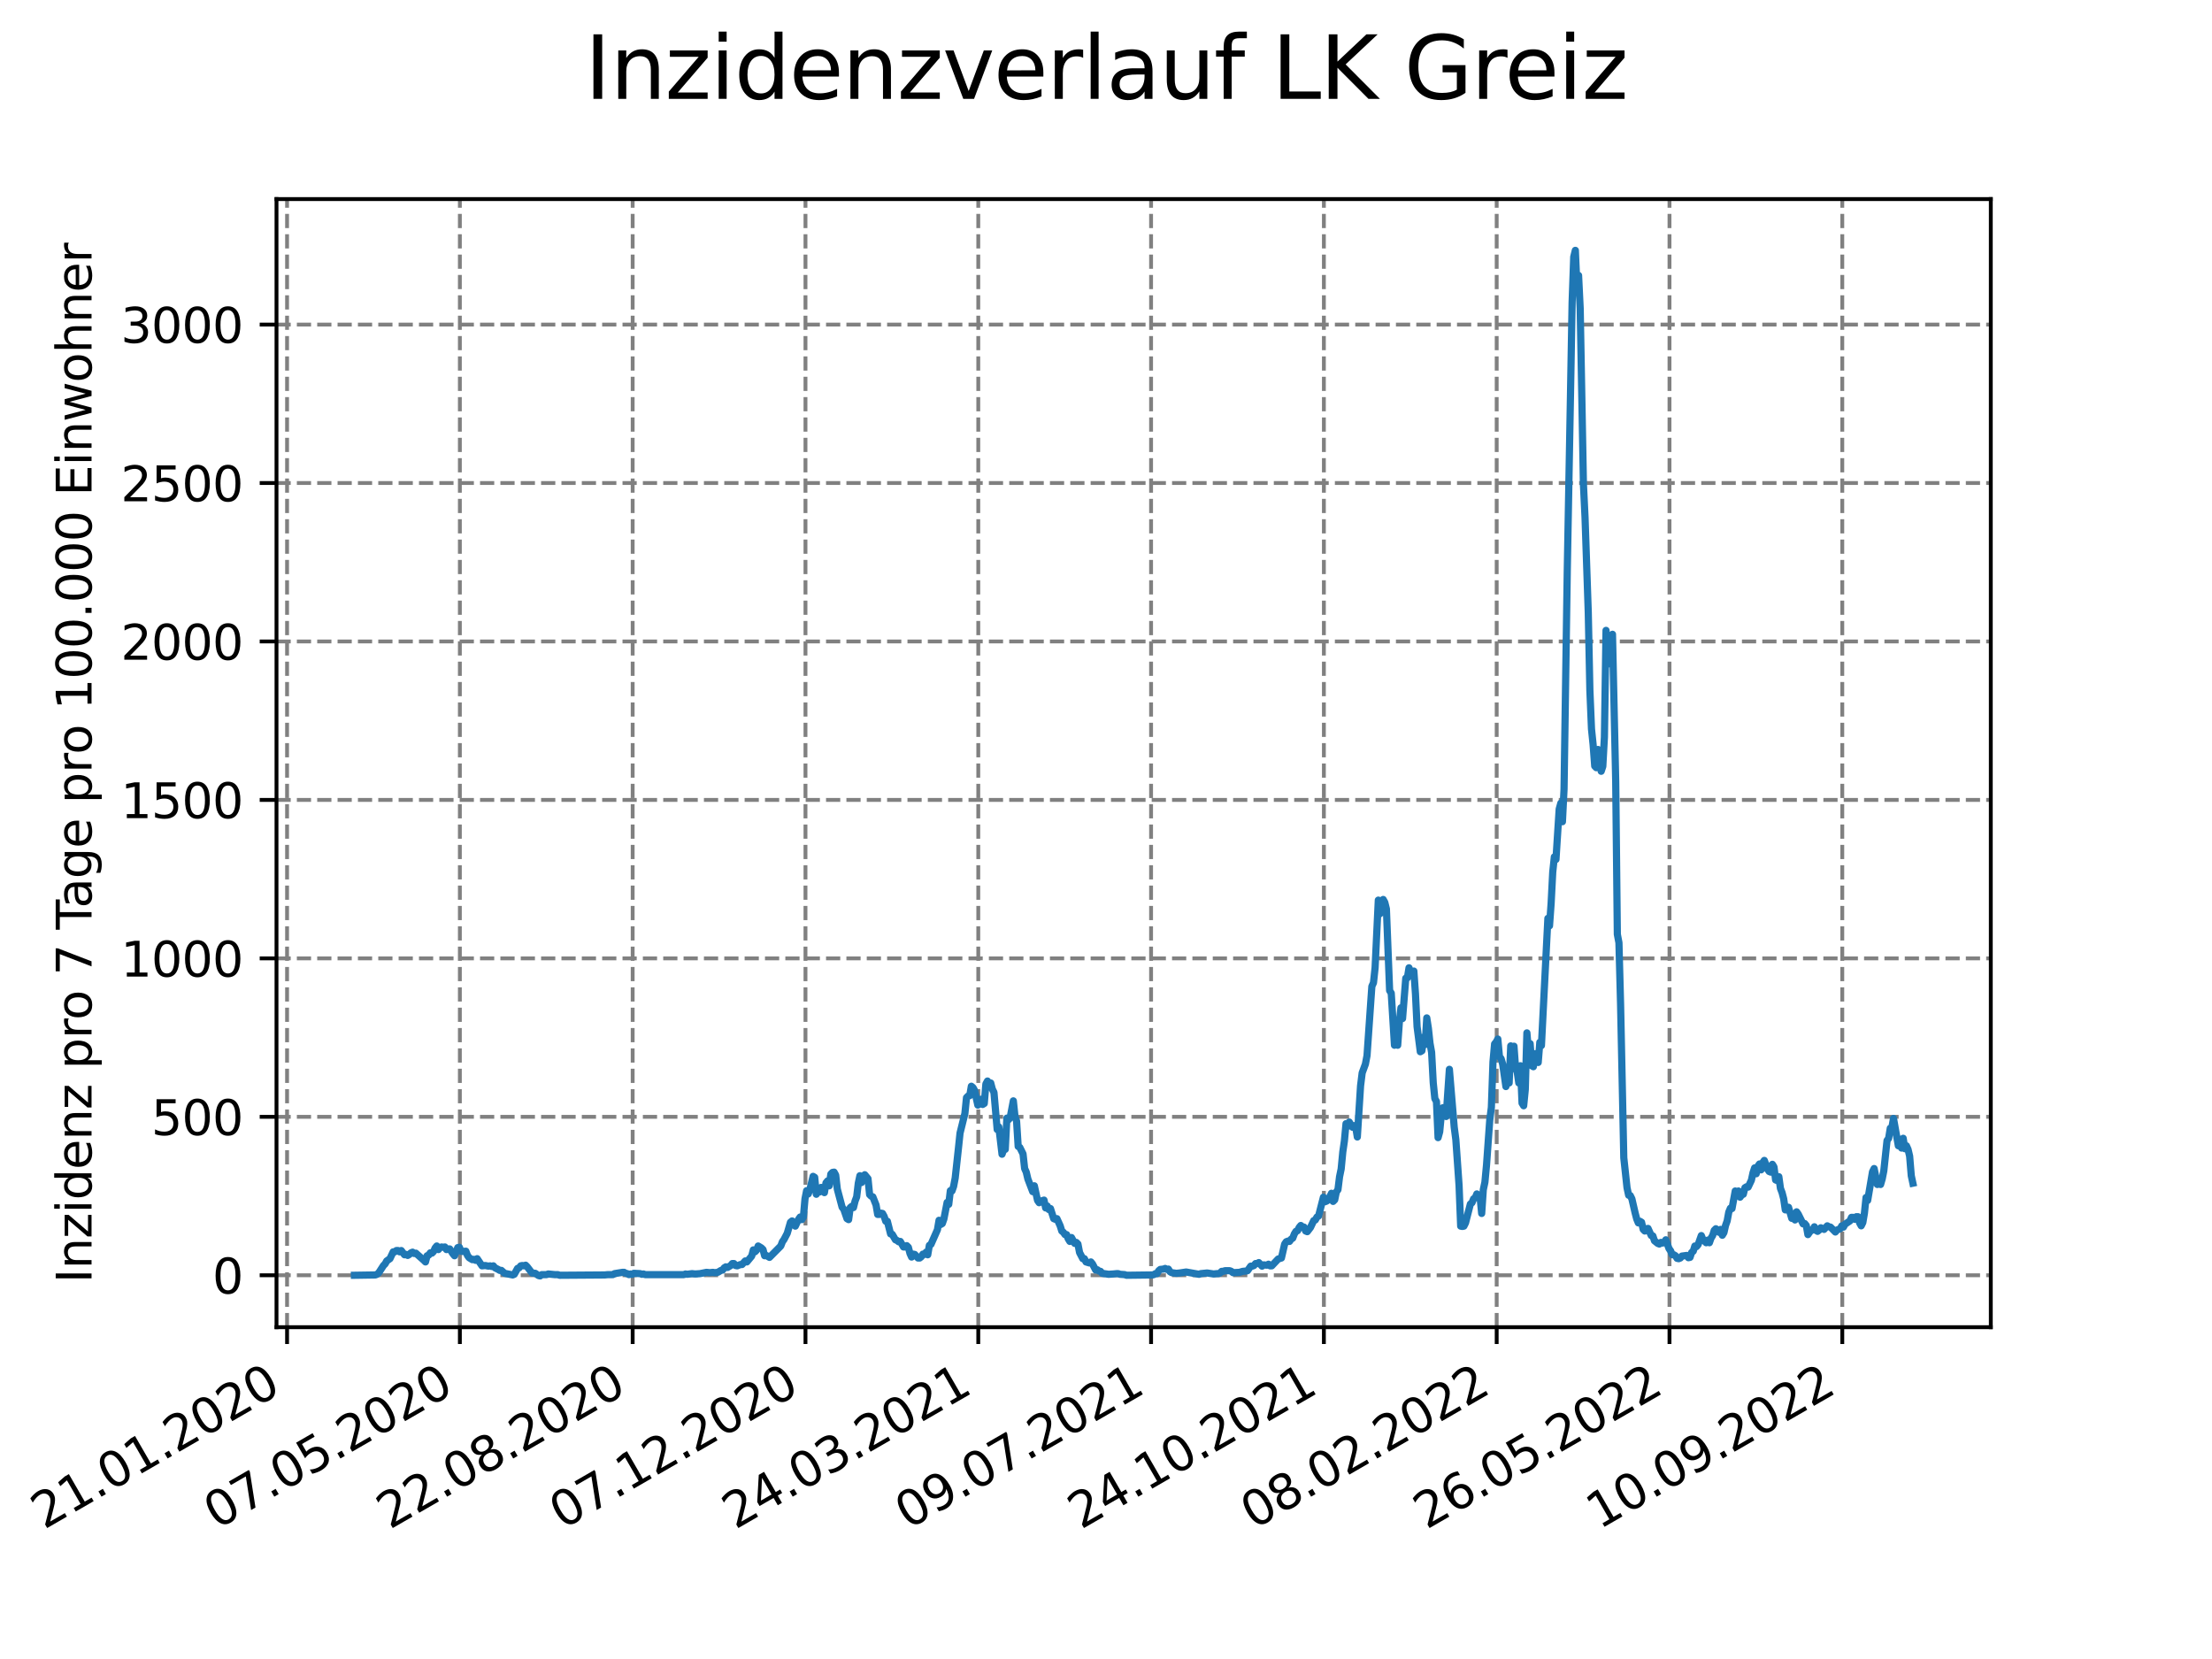 <?xml version="1.0" encoding="utf-8" standalone="no"?>
<!DOCTYPE svg PUBLIC "-//W3C//DTD SVG 1.1//EN"
  "http://www.w3.org/Graphics/SVG/1.1/DTD/svg11.dtd">
<svg xmlns:xlink="http://www.w3.org/1999/xlink" width="460.8pt" height="345.6pt" viewBox="0 0 460.8 345.6" xmlns="http://www.w3.org/2000/svg" version="1.1">
 <defs>
  <style type="text/css">*{stroke-linejoin: round; stroke-linecap: butt}</style>
 </defs>
 <g id="figure_1">
  <g id="patch_1">
   <path d="M 0 345.6 
L 460.8 345.6 
L 460.8 0 
L 0 0 
z
" style="fill: #ffffff"/>
  </g>
  <g id="axes_1">
   <g id="patch_2">
    <path d="M 57.6 276.48 
L 414.72 276.48 
L 414.72 41.472 
L 57.6 41.472 
z
" style="fill: #ffffff"/>
   </g>
   <g id="matplotlib.axis_1">
    <g id="xtick_1">
     <g id="line2d_1">
      <path d="M 59.801 276.48 
L 59.801 41.472 
" clip-path="url(#p6208807a1b)" style="fill: none; stroke-dasharray: 2.96,1.28; stroke-dashoffset: 0; stroke: #808080; stroke-width: 0.8"/>
     </g>
     <g id="line2d_2">
      <defs>
       <path id="m3dc51a7483" d="M 0 0 
L 0 3.5 
" style="stroke: #000000; stroke-width: 0.8"/>
      </defs>
      <g>
       <use xlink:href="#m3dc51a7483" x="59.801" y="276.48" style="stroke: #000000; stroke-width: 0.8"/>
      </g>
     </g>
     <g id="text_1">
      <!-- 21.01.2020 -->
      <g transform="translate(9.176 318.689) rotate(-30) scale(0.1 -0.1)">
       <defs>
        <path id="DejaVuSans-32" d="M 1228 531 
L 3431 531 
L 3431 0 
L 469 0 
L 469 531 
Q 828 903 1448 1529 
Q 2069 2156 2228 2338 
Q 2531 2678 2651 2914 
Q 2772 3150 2772 3378 
Q 2772 3750 2511 3984 
Q 2250 4219 1831 4219 
Q 1534 4219 1204 4116 
Q 875 4013 500 3803 
L 500 4441 
Q 881 4594 1212 4672 
Q 1544 4750 1819 4750 
Q 2544 4750 2975 4387 
Q 3406 4025 3406 3419 
Q 3406 3131 3298 2873 
Q 3191 2616 2906 2266 
Q 2828 2175 2409 1742 
Q 1991 1309 1228 531 
z
" transform="scale(0.016)"/>
        <path id="DejaVuSans-31" d="M 794 531 
L 1825 531 
L 1825 4091 
L 703 3866 
L 703 4441 
L 1819 4666 
L 2450 4666 
L 2450 531 
L 3481 531 
L 3481 0 
L 794 0 
L 794 531 
z
" transform="scale(0.016)"/>
        <path id="DejaVuSans-2e" d="M 684 794 
L 1344 794 
L 1344 0 
L 684 0 
L 684 794 
z
" transform="scale(0.016)"/>
        <path id="DejaVuSans-30" d="M 2034 4250 
Q 1547 4250 1301 3770 
Q 1056 3291 1056 2328 
Q 1056 1369 1301 889 
Q 1547 409 2034 409 
Q 2525 409 2770 889 
Q 3016 1369 3016 2328 
Q 3016 3291 2770 3770 
Q 2525 4250 2034 4250 
z
M 2034 4750 
Q 2819 4750 3233 4129 
Q 3647 3509 3647 2328 
Q 3647 1150 3233 529 
Q 2819 -91 2034 -91 
Q 1250 -91 836 529 
Q 422 1150 422 2328 
Q 422 3509 836 4129 
Q 1250 4750 2034 4750 
z
" transform="scale(0.016)"/>
       </defs>
       <use xlink:href="#DejaVuSans-32"/>
       <use xlink:href="#DejaVuSans-31" x="63.623"/>
       <use xlink:href="#DejaVuSans-2e" x="127.246"/>
       <use xlink:href="#DejaVuSans-30" x="159.033"/>
       <use xlink:href="#DejaVuSans-31" x="222.656"/>
       <use xlink:href="#DejaVuSans-2e" x="286.279"/>
       <use xlink:href="#DejaVuSans-32" x="318.066"/>
       <use xlink:href="#DejaVuSans-30" x="381.689"/>
       <use xlink:href="#DejaVuSans-32" x="445.312"/>
       <use xlink:href="#DejaVuSans-30" x="508.936"/>
      </g>
     </g>
    </g>
    <g id="xtick_2">
     <g id="line2d_3">
      <path d="M 95.799 276.48 
L 95.799 41.472 
" clip-path="url(#p6208807a1b)" style="fill: none; stroke-dasharray: 2.96,1.28; stroke-dashoffset: 0; stroke: #808080; stroke-width: 0.8"/>
     </g>
     <g id="line2d_4">
      <g>
       <use xlink:href="#m3dc51a7483" x="95.799" y="276.48" style="stroke: #000000; stroke-width: 0.8"/>
      </g>
     </g>
     <g id="text_2">
      <!-- 07.05.2020 -->
      <g transform="translate(45.174 318.689) rotate(-30) scale(0.1 -0.1)">
       <defs>
        <path id="DejaVuSans-37" d="M 525 4666 
L 3525 4666 
L 3525 4397 
L 1831 0 
L 1172 0 
L 2766 4134 
L 525 4134 
L 525 4666 
z
" transform="scale(0.016)"/>
        <path id="DejaVuSans-35" d="M 691 4666 
L 3169 4666 
L 3169 4134 
L 1269 4134 
L 1269 2991 
Q 1406 3038 1543 3061 
Q 1681 3084 1819 3084 
Q 2600 3084 3056 2656 
Q 3513 2228 3513 1497 
Q 3513 744 3044 326 
Q 2575 -91 1722 -91 
Q 1428 -91 1123 -41 
Q 819 9 494 109 
L 494 744 
Q 775 591 1075 516 
Q 1375 441 1709 441 
Q 2250 441 2565 725 
Q 2881 1009 2881 1497 
Q 2881 1984 2565 2268 
Q 2250 2553 1709 2553 
Q 1456 2553 1204 2497 
Q 953 2441 691 2322 
L 691 4666 
z
" transform="scale(0.016)"/>
       </defs>
       <use xlink:href="#DejaVuSans-30"/>
       <use xlink:href="#DejaVuSans-37" x="63.623"/>
       <use xlink:href="#DejaVuSans-2e" x="127.246"/>
       <use xlink:href="#DejaVuSans-30" x="159.033"/>
       <use xlink:href="#DejaVuSans-35" x="222.656"/>
       <use xlink:href="#DejaVuSans-2e" x="286.279"/>
       <use xlink:href="#DejaVuSans-32" x="318.066"/>
       <use xlink:href="#DejaVuSans-30" x="381.689"/>
       <use xlink:href="#DejaVuSans-32" x="445.312"/>
       <use xlink:href="#DejaVuSans-30" x="508.936"/>
      </g>
     </g>
    </g>
    <g id="xtick_3">
     <g id="line2d_5">
      <path d="M 131.797 276.48 
L 131.797 41.472 
" clip-path="url(#p6208807a1b)" style="fill: none; stroke-dasharray: 2.96,1.28; stroke-dashoffset: 0; stroke: #808080; stroke-width: 0.8"/>
     </g>
     <g id="line2d_6">
      <g>
       <use xlink:href="#m3dc51a7483" x="131.797" y="276.48" style="stroke: #000000; stroke-width: 0.8"/>
      </g>
     </g>
     <g id="text_3">
      <!-- 22.08.2020 -->
      <g transform="translate(81.172 318.689) rotate(-30) scale(0.1 -0.1)">
       <defs>
        <path id="DejaVuSans-38" d="M 2034 2216 
Q 1584 2216 1326 1975 
Q 1069 1734 1069 1313 
Q 1069 891 1326 650 
Q 1584 409 2034 409 
Q 2484 409 2743 651 
Q 3003 894 3003 1313 
Q 3003 1734 2745 1975 
Q 2488 2216 2034 2216 
z
M 1403 2484 
Q 997 2584 770 2862 
Q 544 3141 544 3541 
Q 544 4100 942 4425 
Q 1341 4750 2034 4750 
Q 2731 4750 3128 4425 
Q 3525 4100 3525 3541 
Q 3525 3141 3298 2862 
Q 3072 2584 2669 2484 
Q 3125 2378 3379 2068 
Q 3634 1759 3634 1313 
Q 3634 634 3220 271 
Q 2806 -91 2034 -91 
Q 1263 -91 848 271 
Q 434 634 434 1313 
Q 434 1759 690 2068 
Q 947 2378 1403 2484 
z
M 1172 3481 
Q 1172 3119 1398 2916 
Q 1625 2713 2034 2713 
Q 2441 2713 2670 2916 
Q 2900 3119 2900 3481 
Q 2900 3844 2670 4047 
Q 2441 4250 2034 4250 
Q 1625 4250 1398 4047 
Q 1172 3844 1172 3481 
z
" transform="scale(0.016)"/>
       </defs>
       <use xlink:href="#DejaVuSans-32"/>
       <use xlink:href="#DejaVuSans-32" x="63.623"/>
       <use xlink:href="#DejaVuSans-2e" x="127.246"/>
       <use xlink:href="#DejaVuSans-30" x="159.033"/>
       <use xlink:href="#DejaVuSans-38" x="222.656"/>
       <use xlink:href="#DejaVuSans-2e" x="286.279"/>
       <use xlink:href="#DejaVuSans-32" x="318.066"/>
       <use xlink:href="#DejaVuSans-30" x="381.689"/>
       <use xlink:href="#DejaVuSans-32" x="445.312"/>
       <use xlink:href="#DejaVuSans-30" x="508.936"/>
      </g>
     </g>
    </g>
    <g id="xtick_4">
     <g id="line2d_7">
      <path d="M 167.795 276.48 
L 167.795 41.472 
" clip-path="url(#p6208807a1b)" style="fill: none; stroke-dasharray: 2.96,1.28; stroke-dashoffset: 0; stroke: #808080; stroke-width: 0.8"/>
     </g>
     <g id="line2d_8">
      <g>
       <use xlink:href="#m3dc51a7483" x="167.795" y="276.48" style="stroke: #000000; stroke-width: 0.8"/>
      </g>
     </g>
     <g id="text_4">
      <!-- 07.12.2020 -->
      <g transform="translate(117.169 318.689) rotate(-30) scale(0.1 -0.1)">
       <use xlink:href="#DejaVuSans-30"/>
       <use xlink:href="#DejaVuSans-37" x="63.623"/>
       <use xlink:href="#DejaVuSans-2e" x="127.246"/>
       <use xlink:href="#DejaVuSans-31" x="159.033"/>
       <use xlink:href="#DejaVuSans-32" x="222.656"/>
       <use xlink:href="#DejaVuSans-2e" x="286.279"/>
       <use xlink:href="#DejaVuSans-32" x="318.066"/>
       <use xlink:href="#DejaVuSans-30" x="381.689"/>
       <use xlink:href="#DejaVuSans-32" x="445.312"/>
       <use xlink:href="#DejaVuSans-30" x="508.936"/>
      </g>
     </g>
    </g>
    <g id="xtick_5">
     <g id="line2d_9">
      <path d="M 203.793 276.48 
L 203.793 41.472 
" clip-path="url(#p6208807a1b)" style="fill: none; stroke-dasharray: 2.96,1.28; stroke-dashoffset: 0; stroke: #808080; stroke-width: 0.8"/>
     </g>
     <g id="line2d_10">
      <g>
       <use xlink:href="#m3dc51a7483" x="203.793" y="276.48" style="stroke: #000000; stroke-width: 0.8"/>
      </g>
     </g>
     <g id="text_5">
      <!-- 24.03.2021 -->
      <g transform="translate(153.167 318.689) rotate(-30) scale(0.1 -0.1)">
       <defs>
        <path id="DejaVuSans-34" d="M 2419 4116 
L 825 1625 
L 2419 1625 
L 2419 4116 
z
M 2253 4666 
L 3047 4666 
L 3047 1625 
L 3713 1625 
L 3713 1100 
L 3047 1100 
L 3047 0 
L 2419 0 
L 2419 1100 
L 313 1100 
L 313 1709 
L 2253 4666 
z
" transform="scale(0.016)"/>
        <path id="DejaVuSans-33" d="M 2597 2516 
Q 3050 2419 3304 2112 
Q 3559 1806 3559 1356 
Q 3559 666 3084 287 
Q 2609 -91 1734 -91 
Q 1441 -91 1130 -33 
Q 819 25 488 141 
L 488 750 
Q 750 597 1062 519 
Q 1375 441 1716 441 
Q 2309 441 2620 675 
Q 2931 909 2931 1356 
Q 2931 1769 2642 2001 
Q 2353 2234 1838 2234 
L 1294 2234 
L 1294 2753 
L 1863 2753 
Q 2328 2753 2575 2939 
Q 2822 3125 2822 3475 
Q 2822 3834 2567 4026 
Q 2313 4219 1838 4219 
Q 1578 4219 1281 4162 
Q 984 4106 628 3988 
L 628 4550 
Q 988 4650 1302 4700 
Q 1616 4750 1894 4750 
Q 2613 4750 3031 4423 
Q 3450 4097 3450 3541 
Q 3450 3153 3228 2886 
Q 3006 2619 2597 2516 
z
" transform="scale(0.016)"/>
       </defs>
       <use xlink:href="#DejaVuSans-32"/>
       <use xlink:href="#DejaVuSans-34" x="63.623"/>
       <use xlink:href="#DejaVuSans-2e" x="127.246"/>
       <use xlink:href="#DejaVuSans-30" x="159.033"/>
       <use xlink:href="#DejaVuSans-33" x="222.656"/>
       <use xlink:href="#DejaVuSans-2e" x="286.279"/>
       <use xlink:href="#DejaVuSans-32" x="318.066"/>
       <use xlink:href="#DejaVuSans-30" x="381.689"/>
       <use xlink:href="#DejaVuSans-32" x="445.312"/>
       <use xlink:href="#DejaVuSans-31" x="508.936"/>
      </g>
     </g>
    </g>
    <g id="xtick_6">
     <g id="line2d_11">
      <path d="M 239.791 276.48 
L 239.791 41.472 
" clip-path="url(#p6208807a1b)" style="fill: none; stroke-dasharray: 2.96,1.28; stroke-dashoffset: 0; stroke: #808080; stroke-width: 0.8"/>
     </g>
     <g id="line2d_12">
      <g>
       <use xlink:href="#m3dc51a7483" x="239.791" y="276.48" style="stroke: #000000; stroke-width: 0.8"/>
      </g>
     </g>
     <g id="text_6">
      <!-- 09.07.2021 -->
      <g transform="translate(189.165 318.689) rotate(-30) scale(0.1 -0.1)">
       <defs>
        <path id="DejaVuSans-39" d="M 703 97 
L 703 672 
Q 941 559 1184 500 
Q 1428 441 1663 441 
Q 2288 441 2617 861 
Q 2947 1281 2994 2138 
Q 2813 1869 2534 1725 
Q 2256 1581 1919 1581 
Q 1219 1581 811 2004 
Q 403 2428 403 3163 
Q 403 3881 828 4315 
Q 1253 4750 1959 4750 
Q 2769 4750 3195 4129 
Q 3622 3509 3622 2328 
Q 3622 1225 3098 567 
Q 2575 -91 1691 -91 
Q 1453 -91 1209 -44 
Q 966 3 703 97 
z
M 1959 2075 
Q 2384 2075 2632 2365 
Q 2881 2656 2881 3163 
Q 2881 3666 2632 3958 
Q 2384 4250 1959 4250 
Q 1534 4250 1286 3958 
Q 1038 3666 1038 3163 
Q 1038 2656 1286 2365 
Q 1534 2075 1959 2075 
z
" transform="scale(0.016)"/>
       </defs>
       <use xlink:href="#DejaVuSans-30"/>
       <use xlink:href="#DejaVuSans-39" x="63.623"/>
       <use xlink:href="#DejaVuSans-2e" x="127.246"/>
       <use xlink:href="#DejaVuSans-30" x="159.033"/>
       <use xlink:href="#DejaVuSans-37" x="222.656"/>
       <use xlink:href="#DejaVuSans-2e" x="286.279"/>
       <use xlink:href="#DejaVuSans-32" x="318.066"/>
       <use xlink:href="#DejaVuSans-30" x="381.689"/>
       <use xlink:href="#DejaVuSans-32" x="445.312"/>
       <use xlink:href="#DejaVuSans-31" x="508.936"/>
      </g>
     </g>
    </g>
    <g id="xtick_7">
     <g id="line2d_13">
      <path d="M 275.789 276.48 
L 275.789 41.472 
" clip-path="url(#p6208807a1b)" style="fill: none; stroke-dasharray: 2.96,1.28; stroke-dashoffset: 0; stroke: #808080; stroke-width: 0.8"/>
     </g>
     <g id="line2d_14">
      <g>
       <use xlink:href="#m3dc51a7483" x="275.789" y="276.48" style="stroke: #000000; stroke-width: 0.8"/>
      </g>
     </g>
     <g id="text_7">
      <!-- 24.10.2021 -->
      <g transform="translate(225.163 318.689) rotate(-30) scale(0.1 -0.1)">
       <use xlink:href="#DejaVuSans-32"/>
       <use xlink:href="#DejaVuSans-34" x="63.623"/>
       <use xlink:href="#DejaVuSans-2e" x="127.246"/>
       <use xlink:href="#DejaVuSans-31" x="159.033"/>
       <use xlink:href="#DejaVuSans-30" x="222.656"/>
       <use xlink:href="#DejaVuSans-2e" x="286.279"/>
       <use xlink:href="#DejaVuSans-32" x="318.066"/>
       <use xlink:href="#DejaVuSans-30" x="381.689"/>
       <use xlink:href="#DejaVuSans-32" x="445.312"/>
       <use xlink:href="#DejaVuSans-31" x="508.936"/>
      </g>
     </g>
    </g>
    <g id="xtick_8">
     <g id="line2d_15">
      <path d="M 311.787 276.48 
L 311.787 41.472 
" clip-path="url(#p6208807a1b)" style="fill: none; stroke-dasharray: 2.96,1.28; stroke-dashoffset: 0; stroke: #808080; stroke-width: 0.8"/>
     </g>
     <g id="line2d_16">
      <g>
       <use xlink:href="#m3dc51a7483" x="311.787" y="276.48" style="stroke: #000000; stroke-width: 0.8"/>
      </g>
     </g>
     <g id="text_8">
      <!-- 08.02.2022 -->
      <g transform="translate(261.161 318.689) rotate(-30) scale(0.1 -0.1)">
       <use xlink:href="#DejaVuSans-30"/>
       <use xlink:href="#DejaVuSans-38" x="63.623"/>
       <use xlink:href="#DejaVuSans-2e" x="127.246"/>
       <use xlink:href="#DejaVuSans-30" x="159.033"/>
       <use xlink:href="#DejaVuSans-32" x="222.656"/>
       <use xlink:href="#DejaVuSans-2e" x="286.279"/>
       <use xlink:href="#DejaVuSans-32" x="318.066"/>
       <use xlink:href="#DejaVuSans-30" x="381.689"/>
       <use xlink:href="#DejaVuSans-32" x="445.312"/>
       <use xlink:href="#DejaVuSans-32" x="508.936"/>
      </g>
     </g>
    </g>
    <g id="xtick_9">
     <g id="line2d_17">
      <path d="M 347.785 276.48 
L 347.785 41.472 
" clip-path="url(#p6208807a1b)" style="fill: none; stroke-dasharray: 2.96,1.28; stroke-dashoffset: 0; stroke: #808080; stroke-width: 0.8"/>
     </g>
     <g id="line2d_18">
      <g>
       <use xlink:href="#m3dc51a7483" x="347.785" y="276.48" style="stroke: #000000; stroke-width: 0.8"/>
      </g>
     </g>
     <g id="text_9">
      <!-- 26.05.2022 -->
      <g transform="translate(297.159 318.689) rotate(-30) scale(0.1 -0.1)">
       <defs>
        <path id="DejaVuSans-36" d="M 2113 2584 
Q 1688 2584 1439 2293 
Q 1191 2003 1191 1497 
Q 1191 994 1439 701 
Q 1688 409 2113 409 
Q 2538 409 2786 701 
Q 3034 994 3034 1497 
Q 3034 2003 2786 2293 
Q 2538 2584 2113 2584 
z
M 3366 4563 
L 3366 3988 
Q 3128 4100 2886 4159 
Q 2644 4219 2406 4219 
Q 1781 4219 1451 3797 
Q 1122 3375 1075 2522 
Q 1259 2794 1537 2939 
Q 1816 3084 2150 3084 
Q 2853 3084 3261 2657 
Q 3669 2231 3669 1497 
Q 3669 778 3244 343 
Q 2819 -91 2113 -91 
Q 1303 -91 875 529 
Q 447 1150 447 2328 
Q 447 3434 972 4092 
Q 1497 4750 2381 4750 
Q 2619 4750 2861 4703 
Q 3103 4656 3366 4563 
z
" transform="scale(0.016)"/>
       </defs>
       <use xlink:href="#DejaVuSans-32"/>
       <use xlink:href="#DejaVuSans-36" x="63.623"/>
       <use xlink:href="#DejaVuSans-2e" x="127.246"/>
       <use xlink:href="#DejaVuSans-30" x="159.033"/>
       <use xlink:href="#DejaVuSans-35" x="222.656"/>
       <use xlink:href="#DejaVuSans-2e" x="286.279"/>
       <use xlink:href="#DejaVuSans-32" x="318.066"/>
       <use xlink:href="#DejaVuSans-30" x="381.689"/>
       <use xlink:href="#DejaVuSans-32" x="445.312"/>
       <use xlink:href="#DejaVuSans-32" x="508.936"/>
      </g>
     </g>
    </g>
    <g id="xtick_10">
     <g id="line2d_19">
      <path d="M 383.782 276.48 
L 383.782 41.472 
" clip-path="url(#p6208807a1b)" style="fill: none; stroke-dasharray: 2.96,1.28; stroke-dashoffset: 0; stroke: #808080; stroke-width: 0.8"/>
     </g>
     <g id="line2d_20">
      <g>
       <use xlink:href="#m3dc51a7483" x="383.782" y="276.48" style="stroke: #000000; stroke-width: 0.8"/>
      </g>
     </g>
     <g id="text_10">
      <!-- 10.09.2022 -->
      <g transform="translate(333.157 318.689) rotate(-30) scale(0.1 -0.1)">
       <use xlink:href="#DejaVuSans-31"/>
       <use xlink:href="#DejaVuSans-30" x="63.623"/>
       <use xlink:href="#DejaVuSans-2e" x="127.246"/>
       <use xlink:href="#DejaVuSans-30" x="159.033"/>
       <use xlink:href="#DejaVuSans-39" x="222.656"/>
       <use xlink:href="#DejaVuSans-2e" x="286.279"/>
       <use xlink:href="#DejaVuSans-32" x="318.066"/>
       <use xlink:href="#DejaVuSans-30" x="381.689"/>
       <use xlink:href="#DejaVuSans-32" x="445.312"/>
       <use xlink:href="#DejaVuSans-32" x="508.936"/>
      </g>
     </g>
    </g>
   </g>
   <g id="matplotlib.axis_2">
    <g id="ytick_1">
     <g id="line2d_21">
      <path d="M 57.6 265.662 
L 414.72 265.662 
" clip-path="url(#p6208807a1b)" style="fill: none; stroke-dasharray: 2.96,1.28; stroke-dashoffset: 0; stroke: #808080; stroke-width: 0.8"/>
     </g>
     <g id="line2d_22">
      <defs>
       <path id="m124ead5280" d="M 0 0 
L -3.5 0 
" style="stroke: #000000; stroke-width: 0.8"/>
      </defs>
      <g>
       <use xlink:href="#m124ead5280" x="57.6" y="265.662" style="stroke: #000000; stroke-width: 0.8"/>
      </g>
     </g>
     <g id="text_11">
      <!-- 0 -->
      <g transform="translate(44.237 269.461) scale(0.1 -0.1)">
       <use xlink:href="#DejaVuSans-30"/>
      </g>
     </g>
    </g>
    <g id="ytick_2">
     <g id="line2d_23">
      <path d="M 57.6 232.654 
L 414.72 232.654 
" clip-path="url(#p6208807a1b)" style="fill: none; stroke-dasharray: 2.96,1.28; stroke-dashoffset: 0; stroke: #808080; stroke-width: 0.8"/>
     </g>
     <g id="line2d_24">
      <g>
       <use xlink:href="#m124ead5280" x="57.6" y="232.654" style="stroke: #000000; stroke-width: 0.8"/>
      </g>
     </g>
     <g id="text_12">
      <!-- 500 -->
      <g transform="translate(31.512 236.453) scale(0.1 -0.1)">
       <use xlink:href="#DejaVuSans-35"/>
       <use xlink:href="#DejaVuSans-30" x="63.623"/>
       <use xlink:href="#DejaVuSans-30" x="127.246"/>
      </g>
     </g>
    </g>
    <g id="ytick_3">
     <g id="line2d_25">
      <path d="M 57.6 199.646 
L 414.72 199.646 
" clip-path="url(#p6208807a1b)" style="fill: none; stroke-dasharray: 2.96,1.28; stroke-dashoffset: 0; stroke: #808080; stroke-width: 0.8"/>
     </g>
     <g id="line2d_26">
      <g>
       <use xlink:href="#m124ead5280" x="57.6" y="199.646" style="stroke: #000000; stroke-width: 0.8"/>
      </g>
     </g>
     <g id="text_13">
      <!-- 1000 -->
      <g transform="translate(25.15 203.445) scale(0.1 -0.1)">
       <use xlink:href="#DejaVuSans-31"/>
       <use xlink:href="#DejaVuSans-30" x="63.623"/>
       <use xlink:href="#DejaVuSans-30" x="127.246"/>
       <use xlink:href="#DejaVuSans-30" x="190.869"/>
      </g>
     </g>
    </g>
    <g id="ytick_4">
     <g id="line2d_27">
      <path d="M 57.6 166.637 
L 414.72 166.637 
" clip-path="url(#p6208807a1b)" style="fill: none; stroke-dasharray: 2.96,1.28; stroke-dashoffset: 0; stroke: #808080; stroke-width: 0.8"/>
     </g>
     <g id="line2d_28">
      <g>
       <use xlink:href="#m124ead5280" x="57.6" y="166.637" style="stroke: #000000; stroke-width: 0.8"/>
      </g>
     </g>
     <g id="text_14">
      <!-- 1500 -->
      <g transform="translate(25.15 170.436) scale(0.1 -0.1)">
       <use xlink:href="#DejaVuSans-31"/>
       <use xlink:href="#DejaVuSans-35" x="63.623"/>
       <use xlink:href="#DejaVuSans-30" x="127.246"/>
       <use xlink:href="#DejaVuSans-30" x="190.869"/>
      </g>
     </g>
    </g>
    <g id="ytick_5">
     <g id="line2d_29">
      <path d="M 57.6 133.629 
L 414.72 133.629 
" clip-path="url(#p6208807a1b)" style="fill: none; stroke-dasharray: 2.96,1.28; stroke-dashoffset: 0; stroke: #808080; stroke-width: 0.8"/>
     </g>
     <g id="line2d_30">
      <g>
       <use xlink:href="#m124ead5280" x="57.6" y="133.629" style="stroke: #000000; stroke-width: 0.8"/>
      </g>
     </g>
     <g id="text_15">
      <!-- 2000 -->
      <g transform="translate(25.15 137.428) scale(0.1 -0.1)">
       <use xlink:href="#DejaVuSans-32"/>
       <use xlink:href="#DejaVuSans-30" x="63.623"/>
       <use xlink:href="#DejaVuSans-30" x="127.246"/>
       <use xlink:href="#DejaVuSans-30" x="190.869"/>
      </g>
     </g>
    </g>
    <g id="ytick_6">
     <g id="line2d_31">
      <path d="M 57.6 100.621 
L 414.72 100.621 
" clip-path="url(#p6208807a1b)" style="fill: none; stroke-dasharray: 2.96,1.28; stroke-dashoffset: 0; stroke: #808080; stroke-width: 0.8"/>
     </g>
     <g id="line2d_32">
      <g>
       <use xlink:href="#m124ead5280" x="57.6" y="100.621" style="stroke: #000000; stroke-width: 0.8"/>
      </g>
     </g>
     <g id="text_16">
      <!-- 2500 -->
      <g transform="translate(25.15 104.42) scale(0.1 -0.1)">
       <use xlink:href="#DejaVuSans-32"/>
       <use xlink:href="#DejaVuSans-35" x="63.623"/>
       <use xlink:href="#DejaVuSans-30" x="127.246"/>
       <use xlink:href="#DejaVuSans-30" x="190.869"/>
      </g>
     </g>
    </g>
    <g id="ytick_7">
     <g id="line2d_33">
      <path d="M 57.6 67.612 
L 414.72 67.612 
" clip-path="url(#p6208807a1b)" style="fill: none; stroke-dasharray: 2.96,1.28; stroke-dashoffset: 0; stroke: #808080; stroke-width: 0.8"/>
     </g>
     <g id="line2d_34">
      <g>
       <use xlink:href="#m124ead5280" x="57.6" y="67.612" style="stroke: #000000; stroke-width: 0.8"/>
      </g>
     </g>
     <g id="text_17">
      <!-- 3000 -->
      <g transform="translate(25.15 71.411) scale(0.1 -0.1)">
       <use xlink:href="#DejaVuSans-33"/>
       <use xlink:href="#DejaVuSans-30" x="63.623"/>
       <use xlink:href="#DejaVuSans-30" x="127.246"/>
       <use xlink:href="#DejaVuSans-30" x="190.869"/>
      </g>
     </g>
    </g>
    <g id="text_18">
     <!-- Inzidenz pro 7 Tage pro 100.000 Einwohner -->
     <g transform="translate(19.07 267.301) rotate(-90) scale(0.1 -0.1)">
      <defs>
       <path id="DejaVuSans-49" d="M 628 4666 
L 1259 4666 
L 1259 0 
L 628 0 
L 628 4666 
z
" transform="scale(0.016)"/>
       <path id="DejaVuSans-6e" d="M 3513 2113 
L 3513 0 
L 2938 0 
L 2938 2094 
Q 2938 2591 2744 2837 
Q 2550 3084 2163 3084 
Q 1697 3084 1428 2787 
Q 1159 2491 1159 1978 
L 1159 0 
L 581 0 
L 581 3500 
L 1159 3500 
L 1159 2956 
Q 1366 3272 1645 3428 
Q 1925 3584 2291 3584 
Q 2894 3584 3203 3211 
Q 3513 2838 3513 2113 
z
" transform="scale(0.016)"/>
       <path id="DejaVuSans-7a" d="M 353 3500 
L 3084 3500 
L 3084 2975 
L 922 459 
L 3084 459 
L 3084 0 
L 275 0 
L 275 525 
L 2438 3041 
L 353 3041 
L 353 3500 
z
" transform="scale(0.016)"/>
       <path id="DejaVuSans-69" d="M 603 3500 
L 1178 3500 
L 1178 0 
L 603 0 
L 603 3500 
z
M 603 4863 
L 1178 4863 
L 1178 4134 
L 603 4134 
L 603 4863 
z
" transform="scale(0.016)"/>
       <path id="DejaVuSans-64" d="M 2906 2969 
L 2906 4863 
L 3481 4863 
L 3481 0 
L 2906 0 
L 2906 525 
Q 2725 213 2448 61 
Q 2172 -91 1784 -91 
Q 1150 -91 751 415 
Q 353 922 353 1747 
Q 353 2572 751 3078 
Q 1150 3584 1784 3584 
Q 2172 3584 2448 3432 
Q 2725 3281 2906 2969 
z
M 947 1747 
Q 947 1113 1208 752 
Q 1469 391 1925 391 
Q 2381 391 2643 752 
Q 2906 1113 2906 1747 
Q 2906 2381 2643 2742 
Q 2381 3103 1925 3103 
Q 1469 3103 1208 2742 
Q 947 2381 947 1747 
z
" transform="scale(0.016)"/>
       <path id="DejaVuSans-65" d="M 3597 1894 
L 3597 1613 
L 953 1613 
Q 991 1019 1311 708 
Q 1631 397 2203 397 
Q 2534 397 2845 478 
Q 3156 559 3463 722 
L 3463 178 
Q 3153 47 2828 -22 
Q 2503 -91 2169 -91 
Q 1331 -91 842 396 
Q 353 884 353 1716 
Q 353 2575 817 3079 
Q 1281 3584 2069 3584 
Q 2775 3584 3186 3129 
Q 3597 2675 3597 1894 
z
M 3022 2063 
Q 3016 2534 2758 2815 
Q 2500 3097 2075 3097 
Q 1594 3097 1305 2825 
Q 1016 2553 972 2059 
L 3022 2063 
z
" transform="scale(0.016)"/>
       <path id="DejaVuSans-20" transform="scale(0.016)"/>
       <path id="DejaVuSans-70" d="M 1159 525 
L 1159 -1331 
L 581 -1331 
L 581 3500 
L 1159 3500 
L 1159 2969 
Q 1341 3281 1617 3432 
Q 1894 3584 2278 3584 
Q 2916 3584 3314 3078 
Q 3713 2572 3713 1747 
Q 3713 922 3314 415 
Q 2916 -91 2278 -91 
Q 1894 -91 1617 61 
Q 1341 213 1159 525 
z
M 3116 1747 
Q 3116 2381 2855 2742 
Q 2594 3103 2138 3103 
Q 1681 3103 1420 2742 
Q 1159 2381 1159 1747 
Q 1159 1113 1420 752 
Q 1681 391 2138 391 
Q 2594 391 2855 752 
Q 3116 1113 3116 1747 
z
" transform="scale(0.016)"/>
       <path id="DejaVuSans-72" d="M 2631 2963 
Q 2534 3019 2420 3045 
Q 2306 3072 2169 3072 
Q 1681 3072 1420 2755 
Q 1159 2438 1159 1844 
L 1159 0 
L 581 0 
L 581 3500 
L 1159 3500 
L 1159 2956 
Q 1341 3275 1631 3429 
Q 1922 3584 2338 3584 
Q 2397 3584 2469 3576 
Q 2541 3569 2628 3553 
L 2631 2963 
z
" transform="scale(0.016)"/>
       <path id="DejaVuSans-6f" d="M 1959 3097 
Q 1497 3097 1228 2736 
Q 959 2375 959 1747 
Q 959 1119 1226 758 
Q 1494 397 1959 397 
Q 2419 397 2687 759 
Q 2956 1122 2956 1747 
Q 2956 2369 2687 2733 
Q 2419 3097 1959 3097 
z
M 1959 3584 
Q 2709 3584 3137 3096 
Q 3566 2609 3566 1747 
Q 3566 888 3137 398 
Q 2709 -91 1959 -91 
Q 1206 -91 779 398 
Q 353 888 353 1747 
Q 353 2609 779 3096 
Q 1206 3584 1959 3584 
z
" transform="scale(0.016)"/>
       <path id="DejaVuSans-54" d="M -19 4666 
L 3928 4666 
L 3928 4134 
L 2272 4134 
L 2272 0 
L 1638 0 
L 1638 4134 
L -19 4134 
L -19 4666 
z
" transform="scale(0.016)"/>
       <path id="DejaVuSans-61" d="M 2194 1759 
Q 1497 1759 1228 1600 
Q 959 1441 959 1056 
Q 959 750 1161 570 
Q 1363 391 1709 391 
Q 2188 391 2477 730 
Q 2766 1069 2766 1631 
L 2766 1759 
L 2194 1759 
z
M 3341 1997 
L 3341 0 
L 2766 0 
L 2766 531 
Q 2569 213 2275 61 
Q 1981 -91 1556 -91 
Q 1019 -91 701 211 
Q 384 513 384 1019 
Q 384 1609 779 1909 
Q 1175 2209 1959 2209 
L 2766 2209 
L 2766 2266 
Q 2766 2663 2505 2880 
Q 2244 3097 1772 3097 
Q 1472 3097 1187 3025 
Q 903 2953 641 2809 
L 641 3341 
Q 956 3463 1253 3523 
Q 1550 3584 1831 3584 
Q 2591 3584 2966 3190 
Q 3341 2797 3341 1997 
z
" transform="scale(0.016)"/>
       <path id="DejaVuSans-67" d="M 2906 1791 
Q 2906 2416 2648 2759 
Q 2391 3103 1925 3103 
Q 1463 3103 1205 2759 
Q 947 2416 947 1791 
Q 947 1169 1205 825 
Q 1463 481 1925 481 
Q 2391 481 2648 825 
Q 2906 1169 2906 1791 
z
M 3481 434 
Q 3481 -459 3084 -895 
Q 2688 -1331 1869 -1331 
Q 1566 -1331 1297 -1286 
Q 1028 -1241 775 -1147 
L 775 -588 
Q 1028 -725 1275 -790 
Q 1522 -856 1778 -856 
Q 2344 -856 2625 -561 
Q 2906 -266 2906 331 
L 2906 616 
Q 2728 306 2450 153 
Q 2172 0 1784 0 
Q 1141 0 747 490 
Q 353 981 353 1791 
Q 353 2603 747 3093 
Q 1141 3584 1784 3584 
Q 2172 3584 2450 3431 
Q 2728 3278 2906 2969 
L 2906 3500 
L 3481 3500 
L 3481 434 
z
" transform="scale(0.016)"/>
       <path id="DejaVuSans-45" d="M 628 4666 
L 3578 4666 
L 3578 4134 
L 1259 4134 
L 1259 2753 
L 3481 2753 
L 3481 2222 
L 1259 2222 
L 1259 531 
L 3634 531 
L 3634 0 
L 628 0 
L 628 4666 
z
" transform="scale(0.016)"/>
       <path id="DejaVuSans-77" d="M 269 3500 
L 844 3500 
L 1563 769 
L 2278 3500 
L 2956 3500 
L 3675 769 
L 4391 3500 
L 4966 3500 
L 4050 0 
L 3372 0 
L 2619 2869 
L 1863 0 
L 1184 0 
L 269 3500 
z
" transform="scale(0.016)"/>
       <path id="DejaVuSans-68" d="M 3513 2113 
L 3513 0 
L 2938 0 
L 2938 2094 
Q 2938 2591 2744 2837 
Q 2550 3084 2163 3084 
Q 1697 3084 1428 2787 
Q 1159 2491 1159 1978 
L 1159 0 
L 581 0 
L 581 4863 
L 1159 4863 
L 1159 2956 
Q 1366 3272 1645 3428 
Q 1925 3584 2291 3584 
Q 2894 3584 3203 3211 
Q 3513 2838 3513 2113 
z
" transform="scale(0.016)"/>
      </defs>
      <use xlink:href="#DejaVuSans-49"/>
      <use xlink:href="#DejaVuSans-6e" x="29.492"/>
      <use xlink:href="#DejaVuSans-7a" x="92.871"/>
      <use xlink:href="#DejaVuSans-69" x="145.361"/>
      <use xlink:href="#DejaVuSans-64" x="173.145"/>
      <use xlink:href="#DejaVuSans-65" x="236.621"/>
      <use xlink:href="#DejaVuSans-6e" x="298.145"/>
      <use xlink:href="#DejaVuSans-7a" x="361.523"/>
      <use xlink:href="#DejaVuSans-20" x="414.014"/>
      <use xlink:href="#DejaVuSans-70" x="445.801"/>
      <use xlink:href="#DejaVuSans-72" x="509.277"/>
      <use xlink:href="#DejaVuSans-6f" x="548.141"/>
      <use xlink:href="#DejaVuSans-20" x="609.322"/>
      <use xlink:href="#DejaVuSans-37" x="641.109"/>
      <use xlink:href="#DejaVuSans-20" x="704.732"/>
      <use xlink:href="#DejaVuSans-54" x="736.52"/>
      <use xlink:href="#DejaVuSans-61" x="781.104"/>
      <use xlink:href="#DejaVuSans-67" x="842.383"/>
      <use xlink:href="#DejaVuSans-65" x="905.859"/>
      <use xlink:href="#DejaVuSans-20" x="967.383"/>
      <use xlink:href="#DejaVuSans-70" x="999.17"/>
      <use xlink:href="#DejaVuSans-72" x="1062.646"/>
      <use xlink:href="#DejaVuSans-6f" x="1101.51"/>
      <use xlink:href="#DejaVuSans-20" x="1162.691"/>
      <use xlink:href="#DejaVuSans-31" x="1194.479"/>
      <use xlink:href="#DejaVuSans-30" x="1258.102"/>
      <use xlink:href="#DejaVuSans-30" x="1321.725"/>
      <use xlink:href="#DejaVuSans-2e" x="1385.348"/>
      <use xlink:href="#DejaVuSans-30" x="1417.135"/>
      <use xlink:href="#DejaVuSans-30" x="1480.758"/>
      <use xlink:href="#DejaVuSans-30" x="1544.381"/>
      <use xlink:href="#DejaVuSans-20" x="1608.004"/>
      <use xlink:href="#DejaVuSans-45" x="1639.791"/>
      <use xlink:href="#DejaVuSans-69" x="1702.975"/>
      <use xlink:href="#DejaVuSans-6e" x="1730.758"/>
      <use xlink:href="#DejaVuSans-77" x="1794.137"/>
      <use xlink:href="#DejaVuSans-6f" x="1875.924"/>
      <use xlink:href="#DejaVuSans-68" x="1937.105"/>
      <use xlink:href="#DejaVuSans-6e" x="2000.484"/>
      <use xlink:href="#DejaVuSans-65" x="2063.863"/>
      <use xlink:href="#DejaVuSans-72" x="2125.387"/>
     </g>
    </g>
   </g>
   <g id="line2d_35">
    <path d="M 73.833 265.662 
L 78.206 265.594 
L 78.543 265.459 
L 78.879 265.188 
L 79.888 263.629 
L 80.225 263.29 
L 80.561 262.68 
L 81.234 262.205 
L 81.907 260.782 
L 82.243 260.782 
L 82.58 260.511 
L 82.916 260.511 
L 83.253 260.782 
L 83.589 260.511 
L 84.262 261.392 
L 84.598 261.324 
L 84.935 261.528 
L 85.271 261.324 
L 85.608 260.985 
L 85.944 260.85 
L 86.281 261.121 
L 86.617 261.053 
L 88.299 262.544 
L 88.636 262.883 
L 88.972 261.595 
L 89.308 261.46 
L 89.645 260.985 
L 89.981 261.053 
L 90.318 260.714 
L 90.654 259.969 
L 90.991 259.562 
L 91.327 260.308 
L 91.663 259.901 
L 92 259.765 
L 92.336 259.833 
L 92.673 259.765 
L 93.009 260.308 
L 93.346 260.172 
L 93.682 260.172 
L 94.355 261.189 
L 94.691 261.595 
L 95.364 259.901 
L 95.701 259.833 
L 96.037 260.647 
L 96.374 260.714 
L 97.046 260.647 
L 97.383 261.528 
L 97.719 262.002 
L 98.392 262.409 
L 98.729 262.341 
L 99.065 262.544 
L 99.401 262.205 
L 100.411 263.697 
L 101.084 263.629 
L 101.756 263.764 
L 102.093 263.697 
L 102.429 263.832 
L 102.766 263.697 
L 103.102 264.103 
L 103.775 264.442 
L 104.111 264.646 
L 104.448 264.646 
L 105.121 265.256 
L 106.803 265.594 
L 107.139 265.459 
L 107.812 264.239 
L 108.149 264.103 
L 108.485 263.697 
L 108.821 263.629 
L 109.158 263.697 
L 109.494 263.561 
L 109.831 263.9 
L 110.504 264.781 
L 110.84 265.188 
L 111.513 265.256 
L 112.186 265.73 
L 112.522 265.798 
L 112.859 265.527 
L 113.868 265.527 
L 114.204 265.391 
L 114.877 265.459 
L 115.55 265.527 
L 116.223 265.527 
L 116.559 265.662 
L 125.979 265.594 
L 126.652 265.527 
L 127.661 265.527 
L 127.998 265.323 
L 129.68 265.052 
L 130.016 265.052 
L 130.353 265.256 
L 130.689 265.323 
L 131.026 265.527 
L 131.362 265.391 
L 131.699 265.459 
L 132.035 265.256 
L 133.381 265.323 
L 133.717 265.459 
L 134.054 265.391 
L 134.39 265.527 
L 142.464 265.527 
L 142.801 265.391 
L 143.137 265.459 
L 144.147 265.323 
L 144.819 265.391 
L 145.829 265.323 
L 147.174 265.052 
L 147.847 265.12 
L 148.52 265.052 
L 148.857 265.12 
L 149.529 265.052 
L 150.202 264.646 
L 150.539 264.578 
L 150.875 264.103 
L 151.212 263.9 
L 151.548 264.036 
L 152.221 263.629 
L 152.557 263.222 
L 152.894 263.222 
L 153.23 263.629 
L 153.567 263.697 
L 154.239 263.426 
L 154.576 263.426 
L 155.249 262.68 
L 155.585 262.883 
L 156.594 261.663 
L 156.931 260.375 
L 157.267 260.782 
L 157.604 260.443 
L 157.94 259.562 
L 158.613 259.969 
L 158.949 260.308 
L 159.286 261.595 
L 159.622 261.528 
L 160.295 261.934 
L 162.65 259.562 
L 162.987 258.681 
L 163.323 258.206 
L 163.996 256.919 
L 164.669 254.614 
L 165.005 254.343 
L 165.678 255.427 
L 166.351 254.004 
L 166.687 253.53 
L 167.024 254.072 
L 167.36 253.53 
L 167.697 249.734 
L 168.033 248.039 
L 168.369 248.717 
L 168.706 247.836 
L 169.379 245.057 
L 169.715 245.26 
L 170.052 248.785 
L 170.388 248.107 
L 170.724 248.31 
L 171.061 247.362 
L 171.397 248.175 
L 171.734 248.446 
L 172.07 246.413 
L 172.407 246.006 
L 172.743 247.023 
L 173.079 244.583 
L 173.416 244.244 
L 173.752 244.176 
L 174.089 244.786 
L 174.425 247.7 
L 175.434 251.496 
L 175.771 251.903 
L 176.444 253.868 
L 176.78 254.072 
L 177.117 251.564 
L 177.453 251.293 
L 177.789 251.564 
L 178.126 250.208 
L 178.462 249.327 
L 178.799 246.48 
L 179.135 244.921 
L 179.472 246.345 
L 180.144 244.718 
L 180.817 245.531 
L 181.154 248.853 
L 181.49 249.192 
L 181.827 249.327 
L 182.499 251.022 
L 182.836 252.987 
L 183.172 252.987 
L 183.509 252.716 
L 183.845 252.784 
L 184.182 253.394 
L 184.518 254.411 
L 184.854 254.411 
L 185.527 257.054 
L 185.864 257.122 
L 186.537 258.274 
L 186.873 258.41 
L 187.209 258.681 
L 187.546 258.613 
L 188.219 259.765 
L 188.555 259.765 
L 188.892 259.494 
L 189.228 259.833 
L 189.565 261.121 
L 189.901 261.867 
L 190.237 261.257 
L 190.574 261.324 
L 191.247 262.07 
L 191.583 262.07 
L 191.92 261.799 
L 192.256 261.257 
L 192.592 261.324 
L 192.929 260.85 
L 193.265 261.392 
L 193.602 259.426 
L 193.938 259.223 
L 195.284 256.173 
L 195.62 254.207 
L 195.957 255.089 
L 196.293 254.885 
L 196.63 253.936 
L 197.302 250.479 
L 197.639 250.886 
L 197.975 248.039 
L 198.312 248.107 
L 198.648 247.158 
L 198.985 245.396 
L 199.657 239.228 
L 199.994 236.042 
L 201.003 231.975 
L 201.34 228.654 
L 201.676 228.315 
L 202.012 228.248 
L 202.349 226.282 
L 202.685 226.553 
L 203.022 227.163 
L 203.695 230.213 
L 204.031 230.01 
L 204.367 228.993 
L 204.704 230.078 
L 205.04 229.874 
L 205.377 225.807 
L 205.713 225.197 
L 206.05 225.875 
L 206.386 225.604 
L 206.722 226.892 
L 207.059 227.57 
L 207.732 235.297 
L 208.068 234.754 
L 208.741 240.448 
L 209.077 239.499 
L 209.414 239.431 
L 209.75 232.924 
L 210.087 233.263 
L 210.423 232.857 
L 211.096 229.332 
L 211.432 232.518 
L 211.769 233.534 
L 212.105 238.821 
L 212.442 239.025 
L 213.115 240.38 
L 213.451 243.43 
L 213.787 244.176 
L 214.124 245.599 
L 215.133 248.243 
L 215.47 247.023 
L 216.142 250.073 
L 216.479 250.547 
L 216.815 250.208 
L 217.488 250.005 
L 217.825 251.632 
L 218.161 251.225 
L 218.497 251.971 
L 218.834 251.767 
L 219.507 253.868 
L 219.843 254.004 
L 220.18 253.868 
L 220.852 255.36 
L 221.189 256.444 
L 221.525 256.715 
L 221.862 257.19 
L 222.198 257.19 
L 222.535 258.071 
L 222.871 258.613 
L 223.207 257.8 
L 223.88 259.02 
L 224.217 258.816 
L 224.553 259.155 
L 224.89 260.918 
L 225.562 262.205 
L 225.899 262.205 
L 226.235 262.883 
L 226.908 263.087 
L 227.245 262.883 
L 227.581 263.29 
L 228.254 264.578 
L 228.59 264.51 
L 228.927 264.781 
L 229.263 264.849 
L 229.6 265.256 
L 230.945 265.459 
L 231.955 265.391 
L 232.627 265.323 
L 232.964 265.323 
L 233.3 265.459 
L 234.31 265.527 
L 234.646 265.662 
L 240.029 265.594 
L 240.365 265.527 
L 240.702 265.323 
L 241.038 265.323 
L 241.375 264.713 
L 241.711 264.442 
L 242.384 264.374 
L 242.72 264.239 
L 243.057 264.442 
L 243.393 264.374 
L 243.73 264.917 
L 244.066 265.12 
L 245.075 265.256 
L 245.748 265.188 
L 247.094 264.984 
L 249.785 265.459 
L 250.122 265.323 
L 250.795 265.256 
L 251.468 265.188 
L 252.813 265.391 
L 253.486 265.323 
L 253.823 265.323 
L 254.159 265.188 
L 254.495 264.849 
L 254.832 264.849 
L 255.168 264.713 
L 256.178 264.713 
L 256.514 264.849 
L 256.85 265.12 
L 258.196 265.052 
L 258.869 264.849 
L 259.542 264.781 
L 259.878 264.713 
L 260.551 263.764 
L 260.888 263.764 
L 261.224 263.629 
L 261.56 263.222 
L 261.897 263.222 
L 262.233 263.019 
L 262.906 263.764 
L 263.243 263.493 
L 263.915 263.561 
L 264.252 263.358 
L 264.588 263.697 
L 264.925 263.697 
L 266.27 262.273 
L 266.943 262.07 
L 267.616 259.155 
L 267.953 258.681 
L 268.289 258.545 
L 268.625 258.613 
L 268.962 258.139 
L 269.298 257.935 
L 269.635 257.054 
L 269.971 256.512 
L 270.308 256.376 
L 270.644 255.699 
L 270.98 255.292 
L 271.317 255.563 
L 271.653 255.631 
L 271.99 256.444 
L 272.326 256.58 
L 272.999 255.699 
L 273.672 254.275 
L 274.008 254.14 
L 274.345 253.53 
L 274.681 253.326 
L 275.69 249.395 
L 276.027 250.344 
L 276.363 250.208 
L 276.7 249.937 
L 277.373 248.582 
L 277.709 250.276 
L 278.045 249.937 
L 278.382 248.31 
L 278.718 247.836 
L 279.055 245.125 
L 279.391 243.498 
L 279.728 239.974 
L 280.064 237.669 
L 280.4 234.077 
L 280.737 234.619 
L 281.073 233.738 
L 281.746 234.822 
L 282.083 234.483 
L 282.419 234.822 
L 282.755 236.856 
L 283.428 226.214 
L 283.765 223.503 
L 284.438 221.673 
L 284.774 219.911 
L 285.783 205.473 
L 286.12 204.728 
L 286.456 201.61 
L 287.129 187.512 
L 287.466 190.358 
L 287.802 188.46 
L 288.138 187.376 
L 288.475 187.986 
L 288.811 189.342 
L 289.484 206.354 
L 289.821 206.897 
L 290.493 217.742 
L 290.83 217.267 
L 291.166 217.742 
L 291.503 213.065 
L 291.839 209.947 
L 292.176 212.184 
L 292.848 203.779 
L 293.185 203.711 
L 293.521 201.61 
L 293.858 202.559 
L 294.194 203.169 
L 294.531 202.288 
L 294.867 207.032 
L 295.203 213.878 
L 295.876 219.097 
L 296.213 218.894 
L 296.549 216.047 
L 296.886 217.606 
L 297.222 212.048 
L 297.558 214.217 
L 297.895 217.335 
L 298.231 219.233 
L 298.568 225.536 
L 298.904 228.858 
L 299.241 229.468 
L 299.577 236.991 
L 299.913 235.771 
L 300.25 232.247 
L 300.586 230.755 
L 300.923 230.755 
L 301.259 232.585 
L 301.932 222.757 
L 302.941 234.822 
L 303.278 237.398 
L 303.951 246.955 
L 304.287 255.427 
L 304.623 255.495 
L 304.96 255.427 
L 305.296 254.75 
L 306.306 250.818 
L 306.642 250.547 
L 306.978 249.734 
L 307.315 249.531 
L 307.651 248.717 
L 307.988 249.259 
L 308.324 249.327 
L 308.661 252.784 
L 308.997 247.836 
L 309.333 246.277 
L 309.67 242.685 
L 310.343 233.331 
L 310.679 230.688 
L 311.016 221.198 
L 311.352 217.47 
L 311.688 217.064 
L 312.025 216.454 
L 312.361 220.114 
L 312.698 220.521 
L 313.034 221.673 
L 313.707 226.35 
L 314.043 222.961 
L 314.38 225.604 
L 314.716 217.877 
L 315.053 218.894 
L 315.389 217.945 
L 315.726 222.554 
L 316.062 223.3 
L 316.398 225.604 
L 316.735 222.012 
L 317.071 229.806 
L 317.408 230.349 
L 317.744 226.96 
L 318.081 215.166 
L 318.417 219.165 
L 318.753 217.403 
L 319.09 222.012 
L 319.426 222.215 
L 319.763 219.504 
L 320.099 221.131 
L 320.436 221.334 
L 320.772 217.132 
L 321.108 217.809 
L 322.454 191.307 
L 322.791 192.866 
L 323.127 188.189 
L 323.463 181.682 
L 323.8 178.497 
L 324.136 179.039 
L 324.809 168.533 
L 325.146 167.313 
L 325.482 171.176 
L 325.818 164.398 
L 326.491 118.85 
L 327.164 82.045 
L 327.501 62.999 
L 327.837 53.51 
L 328.173 52.154 
L 328.51 59.746 
L 328.846 57.373 
L 329.183 64.287 
L 329.856 100.82 
L 330.192 107.802 
L 330.865 127.594 
L 331.201 143.793 
L 331.538 151.859 
L 331.874 155.113 
L 332.211 159.586 
L 332.547 159.925 
L 332.884 156.129 
L 333.22 156.4 
L 333.556 160.671 
L 333.893 159.654 
L 334.229 153.554 
L 334.566 131.322 
L 334.902 138.371 
L 335.911 132.135 
L 336.584 162.839 
L 336.921 194.628 
L 337.257 196.391 
L 337.594 209.133 
L 338.266 241.194 
L 338.939 247.429 
L 339.276 248.988 
L 339.612 249.056 
L 339.949 249.734 
L 340.621 252.648 
L 340.958 253.936 
L 341.294 254.75 
L 341.631 254.411 
L 341.967 254.614 
L 342.304 256.105 
L 342.64 256.444 
L 342.976 255.97 
L 343.313 255.902 
L 343.986 257.393 
L 344.322 257.461 
L 344.659 258.478 
L 345.331 259.02 
L 345.668 259.155 
L 346.004 258.816 
L 346.341 258.952 
L 346.677 258.816 
L 347.014 258.274 
L 347.686 260.104 
L 348.023 260.579 
L 348.359 261.392 
L 348.696 261.392 
L 349.032 261.595 
L 349.369 262.138 
L 349.705 262.205 
L 350.041 262.07 
L 350.378 261.663 
L 351.387 261.528 
L 351.724 262.002 
L 352.06 261.934 
L 352.396 260.918 
L 352.733 260.647 
L 353.069 259.562 
L 353.406 259.698 
L 353.742 259.291 
L 354.415 257.393 
L 354.751 258.206 
L 355.424 258.884 
L 355.761 258.342 
L 356.097 258.884 
L 356.434 257.935 
L 356.77 257.393 
L 357.106 256.309 
L 357.443 255.97 
L 357.779 256.241 
L 358.116 256.715 
L 358.452 256.105 
L 358.789 257.325 
L 359.125 256.783 
L 359.461 255.292 
L 359.798 254.343 
L 360.134 252.513 
L 360.471 251.7 
L 360.807 251.767 
L 361.48 248.107 
L 361.816 248.514 
L 362.153 248.107 
L 362.489 249.395 
L 362.826 248.921 
L 363.162 248.785 
L 363.499 247.429 
L 363.835 247.226 
L 364.171 247.294 
L 364.844 245.87 
L 365.181 244.311 
L 365.517 243.295 
L 365.854 244.515 
L 366.19 242.956 
L 366.526 242.481 
L 366.863 243.701 
L 367.199 242.21 
L 367.536 241.736 
L 368.209 243.566 
L 368.545 244.04 
L 368.881 244.176 
L 369.218 242.549 
L 369.554 243.091 
L 369.891 245.803 
L 370.227 245.938 
L 370.564 245.125 
L 370.9 247.565 
L 371.236 248.446 
L 371.573 249.734 
L 371.909 252.038 
L 372.246 252.038 
L 372.582 251.496 
L 373.255 253.801 
L 373.591 253.733 
L 373.928 254.14 
L 374.264 252.445 
L 374.601 252.92 
L 375.61 254.953 
L 375.946 254.885 
L 376.283 255.292 
L 376.619 257.19 
L 377.292 256.241 
L 377.629 256.241 
L 377.965 255.563 
L 378.301 256.309 
L 378.638 256.512 
L 378.974 256.241 
L 379.311 255.766 
L 379.984 256.105 
L 380.657 255.36 
L 380.993 255.563 
L 381.329 255.631 
L 382.339 256.647 
L 382.675 256.241 
L 383.348 255.97 
L 383.684 255.36 
L 384.021 255.631 
L 384.357 255.021 
L 385.367 254.343 
L 385.703 253.597 
L 386.039 253.597 
L 386.376 254.004 
L 386.712 253.462 
L 387.049 253.462 
L 387.385 254.75 
L 387.722 255.36 
L 388.058 254.682 
L 388.394 252.716 
L 388.731 249.463 
L 389.067 250.073 
L 390.077 244.108 
L 390.413 243.43 
L 391.086 246.752 
L 391.422 246.277 
L 391.759 246.752 
L 392.095 245.599 
L 392.432 243.905 
L 393.104 237.601 
L 393.441 237.127 
L 393.777 235.026 
L 394.114 234.89 
L 394.45 232.992 
L 395.459 238.686 
L 395.796 237.33 
L 396.132 239.16 
L 396.469 237.127 
L 396.805 239.296 
L 397.142 238.686 
L 397.478 239.431 
L 397.814 240.855 
L 398.151 244.921 
L 398.487 246.48 
L 398.487 246.48 
" clip-path="url(#p6208807a1b)" style="fill: none; stroke: #1f77b4; stroke-width: 1.5; stroke-linecap: square"/>
   </g>
   <g id="patch_3">
    <path d="M 57.6 276.48 
L 57.6 41.472 
" style="fill: none; stroke: #000000; stroke-width: 0.8; stroke-linejoin: miter; stroke-linecap: square"/>
   </g>
   <g id="patch_4">
    <path d="M 414.72 276.48 
L 414.72 41.472 
" style="fill: none; stroke: #000000; stroke-width: 0.8; stroke-linejoin: miter; stroke-linecap: square"/>
   </g>
   <g id="patch_5">
    <path d="M 57.6 276.48 
L 414.72 276.48 
" style="fill: none; stroke: #000000; stroke-width: 0.8; stroke-linejoin: miter; stroke-linecap: square"/>
   </g>
   <g id="patch_6">
    <path d="M 57.6 41.472 
L 414.72 41.472 
" style="fill: none; stroke: #000000; stroke-width: 0.8; stroke-linejoin: miter; stroke-linecap: square"/>
   </g>
  </g>
  <g id="text_19">
   <!-- Inzidenzverlauf LK Greiz -->
   <g transform="translate(121.816 20.589) scale(0.18 -0.18)">
    <defs>
     <path id="DejaVuSans-76" d="M 191 3500 
L 800 3500 
L 1894 563 
L 2988 3500 
L 3597 3500 
L 2284 0 
L 1503 0 
L 191 3500 
z
" transform="scale(0.016)"/>
     <path id="DejaVuSans-6c" d="M 603 4863 
L 1178 4863 
L 1178 0 
L 603 0 
L 603 4863 
z
" transform="scale(0.016)"/>
     <path id="DejaVuSans-75" d="M 544 1381 
L 544 3500 
L 1119 3500 
L 1119 1403 
Q 1119 906 1312 657 
Q 1506 409 1894 409 
Q 2359 409 2629 706 
Q 2900 1003 2900 1516 
L 2900 3500 
L 3475 3500 
L 3475 0 
L 2900 0 
L 2900 538 
Q 2691 219 2414 64 
Q 2138 -91 1772 -91 
Q 1169 -91 856 284 
Q 544 659 544 1381 
z
M 1991 3584 
L 1991 3584 
z
" transform="scale(0.016)"/>
     <path id="DejaVuSans-66" d="M 2375 4863 
L 2375 4384 
L 1825 4384 
Q 1516 4384 1395 4259 
Q 1275 4134 1275 3809 
L 1275 3500 
L 2222 3500 
L 2222 3053 
L 1275 3053 
L 1275 0 
L 697 0 
L 697 3053 
L 147 3053 
L 147 3500 
L 697 3500 
L 697 3744 
Q 697 4328 969 4595 
Q 1241 4863 1831 4863 
L 2375 4863 
z
" transform="scale(0.016)"/>
     <path id="DejaVuSans-4c" d="M 628 4666 
L 1259 4666 
L 1259 531 
L 3531 531 
L 3531 0 
L 628 0 
L 628 4666 
z
" transform="scale(0.016)"/>
     <path id="DejaVuSans-4b" d="M 628 4666 
L 1259 4666 
L 1259 2694 
L 3353 4666 
L 4166 4666 
L 1850 2491 
L 4331 0 
L 3500 0 
L 1259 2247 
L 1259 0 
L 628 0 
L 628 4666 
z
" transform="scale(0.016)"/>
     <path id="DejaVuSans-47" d="M 3809 666 
L 3809 1919 
L 2778 1919 
L 2778 2438 
L 4434 2438 
L 4434 434 
Q 4069 175 3628 42 
Q 3188 -91 2688 -91 
Q 1594 -91 976 548 
Q 359 1188 359 2328 
Q 359 3472 976 4111 
Q 1594 4750 2688 4750 
Q 3144 4750 3555 4637 
Q 3966 4525 4313 4306 
L 4313 3634 
Q 3963 3931 3569 4081 
Q 3175 4231 2741 4231 
Q 1884 4231 1454 3753 
Q 1025 3275 1025 2328 
Q 1025 1384 1454 906 
Q 1884 428 2741 428 
Q 3075 428 3337 486 
Q 3600 544 3809 666 
z
" transform="scale(0.016)"/>
    </defs>
    <use xlink:href="#DejaVuSans-49"/>
    <use xlink:href="#DejaVuSans-6e" x="29.492"/>
    <use xlink:href="#DejaVuSans-7a" x="92.871"/>
    <use xlink:href="#DejaVuSans-69" x="145.361"/>
    <use xlink:href="#DejaVuSans-64" x="173.145"/>
    <use xlink:href="#DejaVuSans-65" x="236.621"/>
    <use xlink:href="#DejaVuSans-6e" x="298.145"/>
    <use xlink:href="#DejaVuSans-7a" x="361.523"/>
    <use xlink:href="#DejaVuSans-76" x="414.014"/>
    <use xlink:href="#DejaVuSans-65" x="473.193"/>
    <use xlink:href="#DejaVuSans-72" x="534.717"/>
    <use xlink:href="#DejaVuSans-6c" x="575.83"/>
    <use xlink:href="#DejaVuSans-61" x="603.613"/>
    <use xlink:href="#DejaVuSans-75" x="664.893"/>
    <use xlink:href="#DejaVuSans-66" x="728.271"/>
    <use xlink:href="#DejaVuSans-20" x="763.477"/>
    <use xlink:href="#DejaVuSans-4c" x="795.264"/>
    <use xlink:href="#DejaVuSans-4b" x="850.977"/>
    <use xlink:href="#DejaVuSans-20" x="916.553"/>
    <use xlink:href="#DejaVuSans-47" x="948.34"/>
    <use xlink:href="#DejaVuSans-72" x="1025.83"/>
    <use xlink:href="#DejaVuSans-65" x="1064.693"/>
    <use xlink:href="#DejaVuSans-69" x="1126.217"/>
    <use xlink:href="#DejaVuSans-7a" x="1154"/>
   </g>
  </g>
 </g>
 <defs>
  <clipPath id="p6208807a1b">
   <rect x="57.6" y="41.472" width="357.12" height="235.008"/>
  </clipPath>
 </defs>
</svg>
